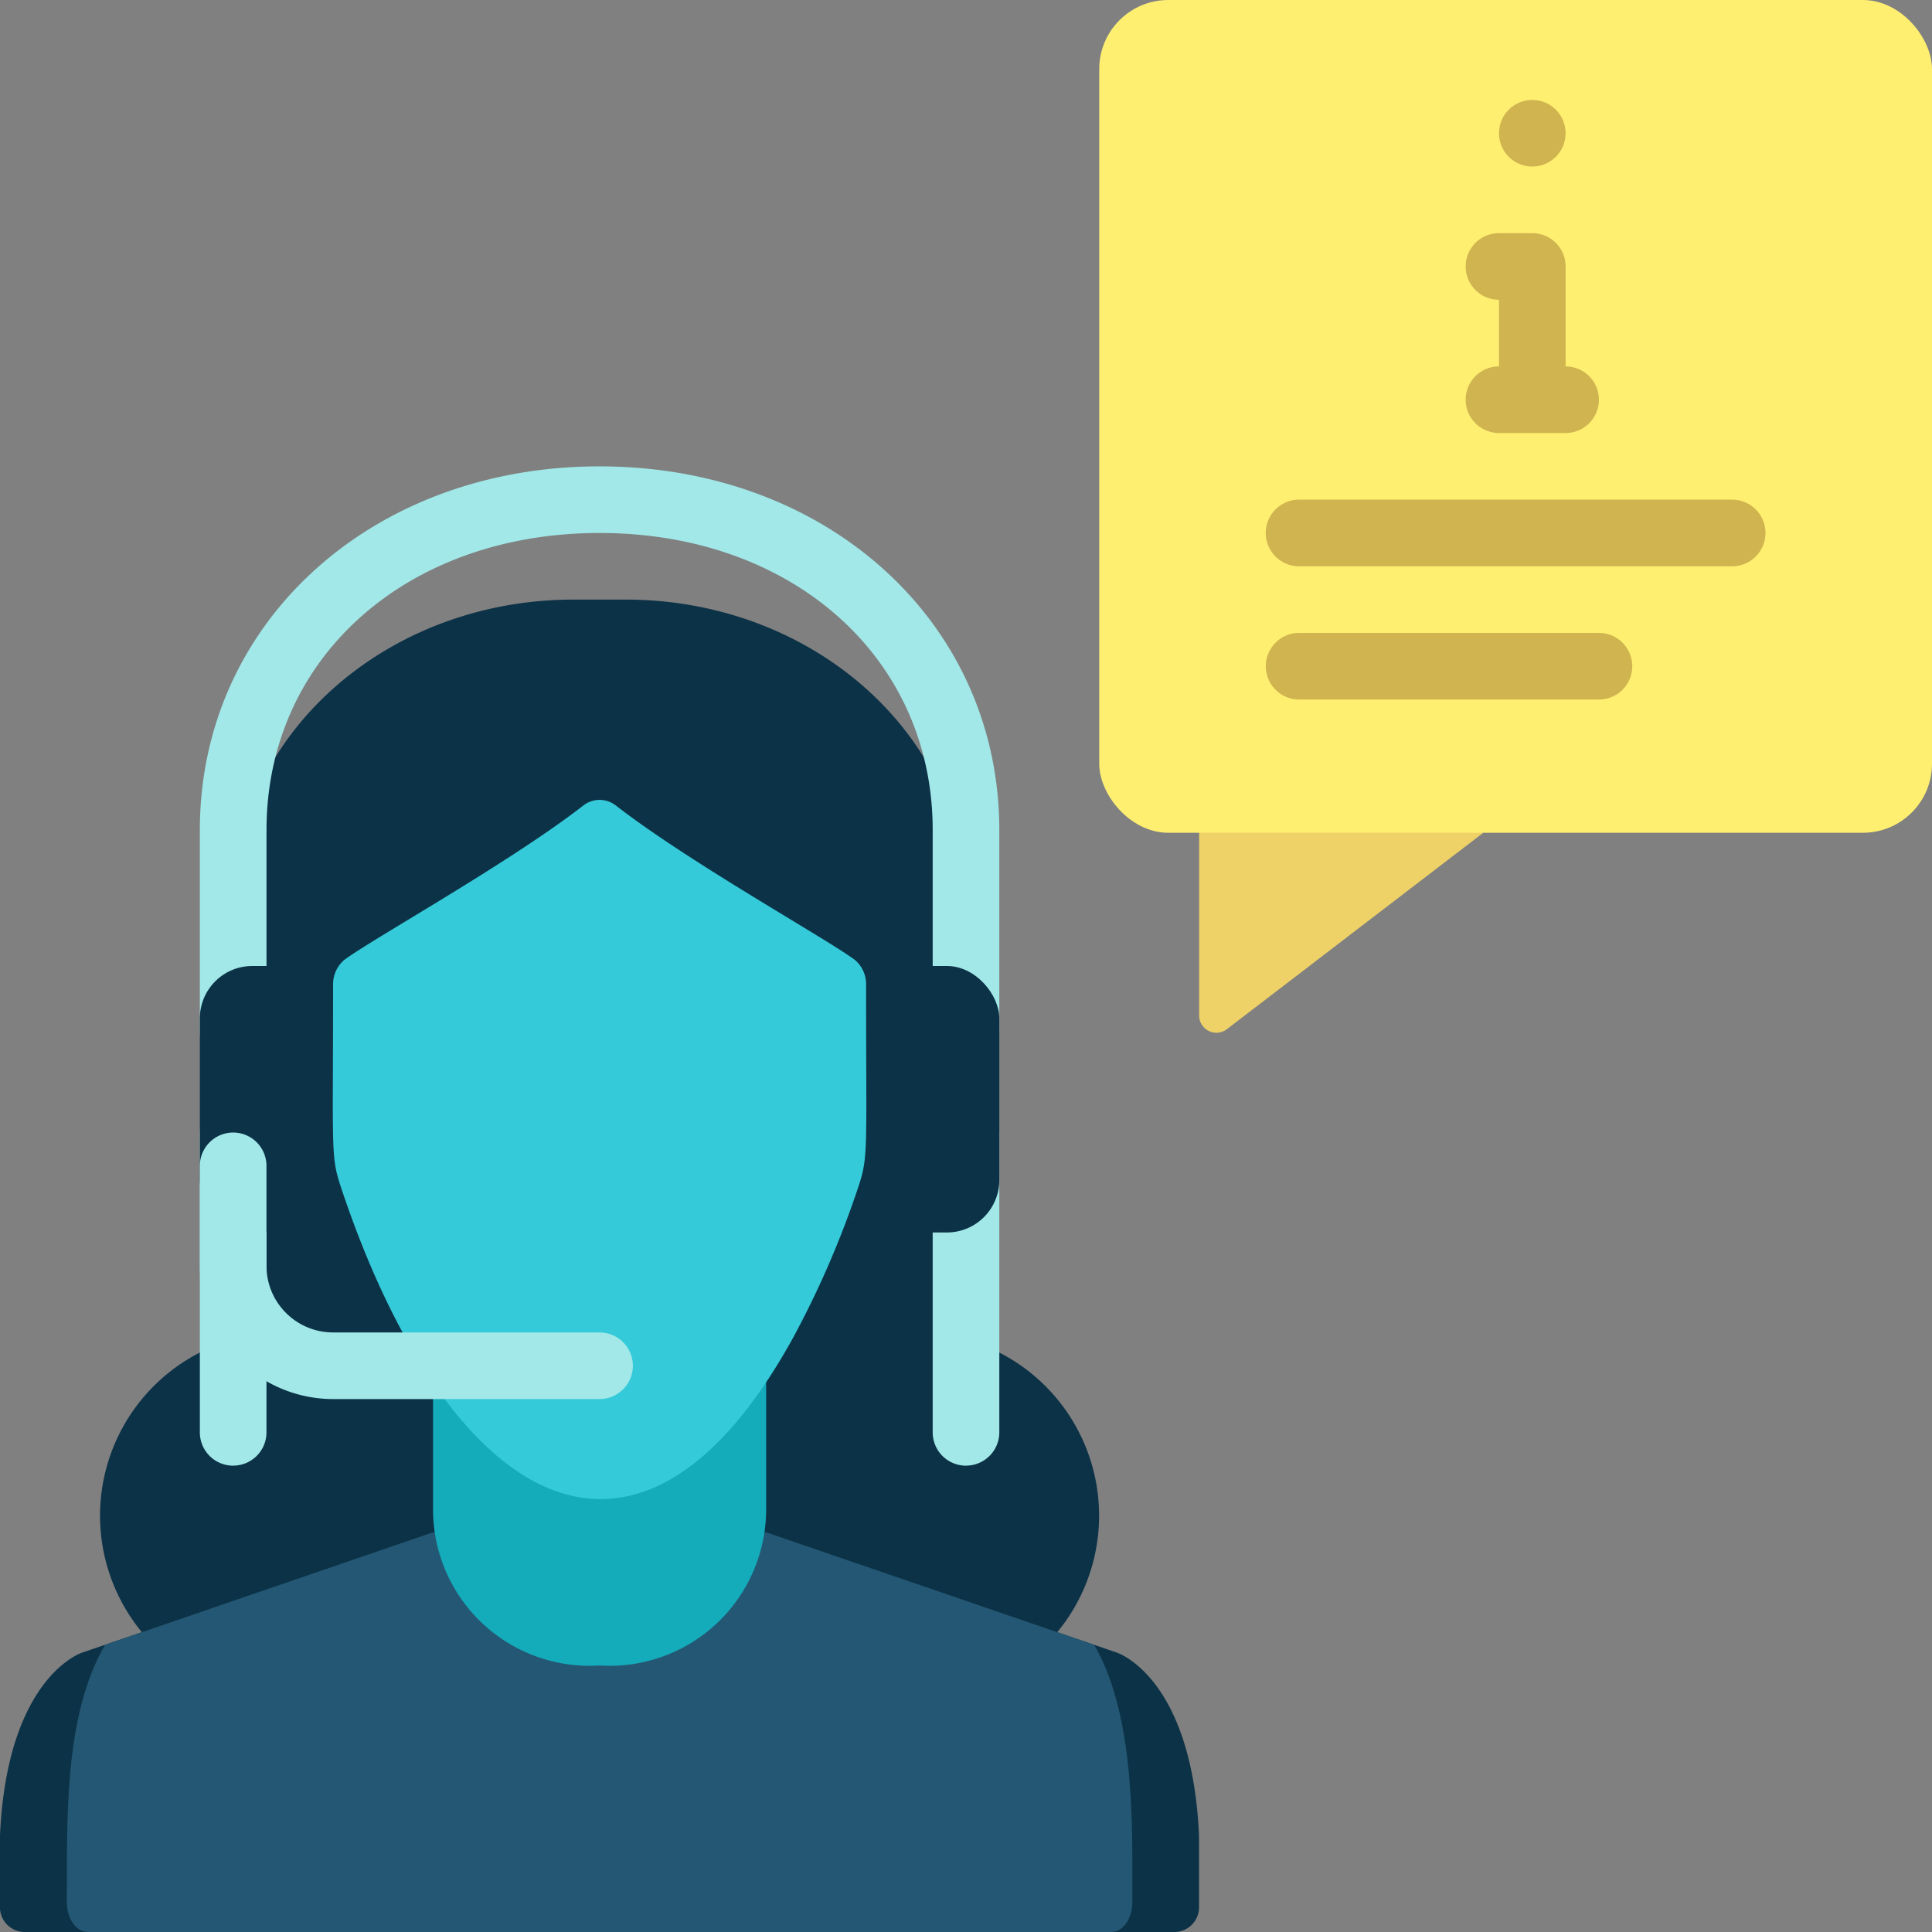<svg viewBox="0 0 511 511">
  <rect x="0" y="0" width="511" height="511" fill="#808080" stroke="none"/>
  <defs/>
  <g fill="none" fill-rule="nonzero" transform="translate(-1)">
    <path fill="#0C3247" d="M280.64 431.7a48.46 48.46 0 00-24.14-77.43V239.19c0-44.48-40.3-80.6-89.99-80.6h-13.85c-49.7 0-89.99 36.12-89.99 80.6v115.08a48.46 48.46 0 00-24.14 77.44h242.1z"/>
    <path fill="#A2E8E8" d="M62.67 281.93a8.81 8.81 0 01-8.81-8.8v-53.58c0-54.85 45.45-96.2 105.72-96.2 60.28 0 105.73 41.35 105.73 96.2v53.34a8.81 8.81 0 01-17.62 0v-53.34c0-45.54-37.06-78.58-88.1-78.58-51.05 0-88.1 33.04-88.1 78.58v53.57a8.81 8.81 0 01-8.82 8.81zM62.67 387.66a8.81 8.81 0 01-8.81-8.81v-79.3a8.81 8.81 0 0117.62 0v79.3a8.81 8.81 0 01-8.8 8.8z"/>
    <path fill="#0C3247" d="M318.13 504.04a6.55 6.55 0 01-6.3 6.96H7.34A6.55 6.55 0 011 504.04v-18.68c1.94-42.11 21.8-48.28 21.8-48.28l92.73-31.8h88.1l92.7 31.8s19.86 6.17 21.8 48.28v18.68z"/>
    <path fill="#245773" d="M300.5 502.9c.05 4.49-2.42 8.1-5.59 8.1H24.26c-3.17 0-5.64-3.61-5.6-8.1.2-20.06-1.1-48.46 10.1-67.84l86.77-29.78h88.1l86.79 29.78c11.43 19.77 9.93 51.44 10.09 67.84z"/>
    <path fill="#A2E8E8" d="M256.5 387.66a8.81 8.81 0 01-8.81-8.81v-79.3a8.81 8.81 0 0117.62 0v79.3a8.81 8.81 0 01-8.81 8.8z"/>
    <path fill="#EED268" d="M393.32 220.26l-67.75 51.9a4.56 4.56 0 01-7.4-3.62v-65.9l75.15 17.62z"/>
    <rect width="220.26" height="220.26" x="291.74" fill="#FFEF71" rx="18.27"/>
    <g fill="#CFB44F" transform="translate(335.8 26.43)">
      <circle cx="70.48" cy="8.81" r="8.81"/>
      <path d="M61.67 88.1a8.81 8.81 0 010-17.62V52.86a8.81 8.81 0 010-17.62h8.81a8.81 8.81 0 018.81 8.81v26.43a8.81 8.81 0 010 17.62H61.67zM123.35 123.35H8.8a8.81 8.81 0 010-17.63h114.54a8.81 8.81 0 010 17.63zM88.1 158.59H8.81a8.81 8.81 0 010-17.62h79.3a8.81 8.81 0 010 17.62z"/>
    </g>
    <rect width="211.45" height="70.48" x="53.86" y="255.5" fill="#0C3247" rx="13.86"/>
    <path fill="#14ABBA" d="M203.64 365.54v33.57a41.4 41.4 0 01-44.06 41.4 41.4 41.4 0 01-44.05-41.4v-33.57h88.1z"/>
    <path fill="#34CAD9" d="M155.28 213.05a6.99 6.99 0 018.61 0c19.39 15.08 56.09 35.45 63.3 40.9a8.41 8.41 0 012.88 6.56c0 43.89.64 45.24-1.98 53.22a249.33 249.33 0 01-17.25 39.96c-42.15 76.65-92.42 42.42-119.76-39.96-2.64-8.04-1.98-9.49-1.98-53.22-.06-2.51 1-4.91 2.88-6.56 7.21-5.45 43.93-25.82 63.3-40.9z"/>
    <path fill="#A2E8E8" d="M159.58 370.04H89.1a35.24 35.24 0 01-35.24-35.25v-26.43a8.81 8.81 0 0117.62 0v26.43c0 9.74 7.89 17.63 17.62 17.63h70.48a8.81 8.81 0 010 17.62z"/>
  </g>
</svg>

